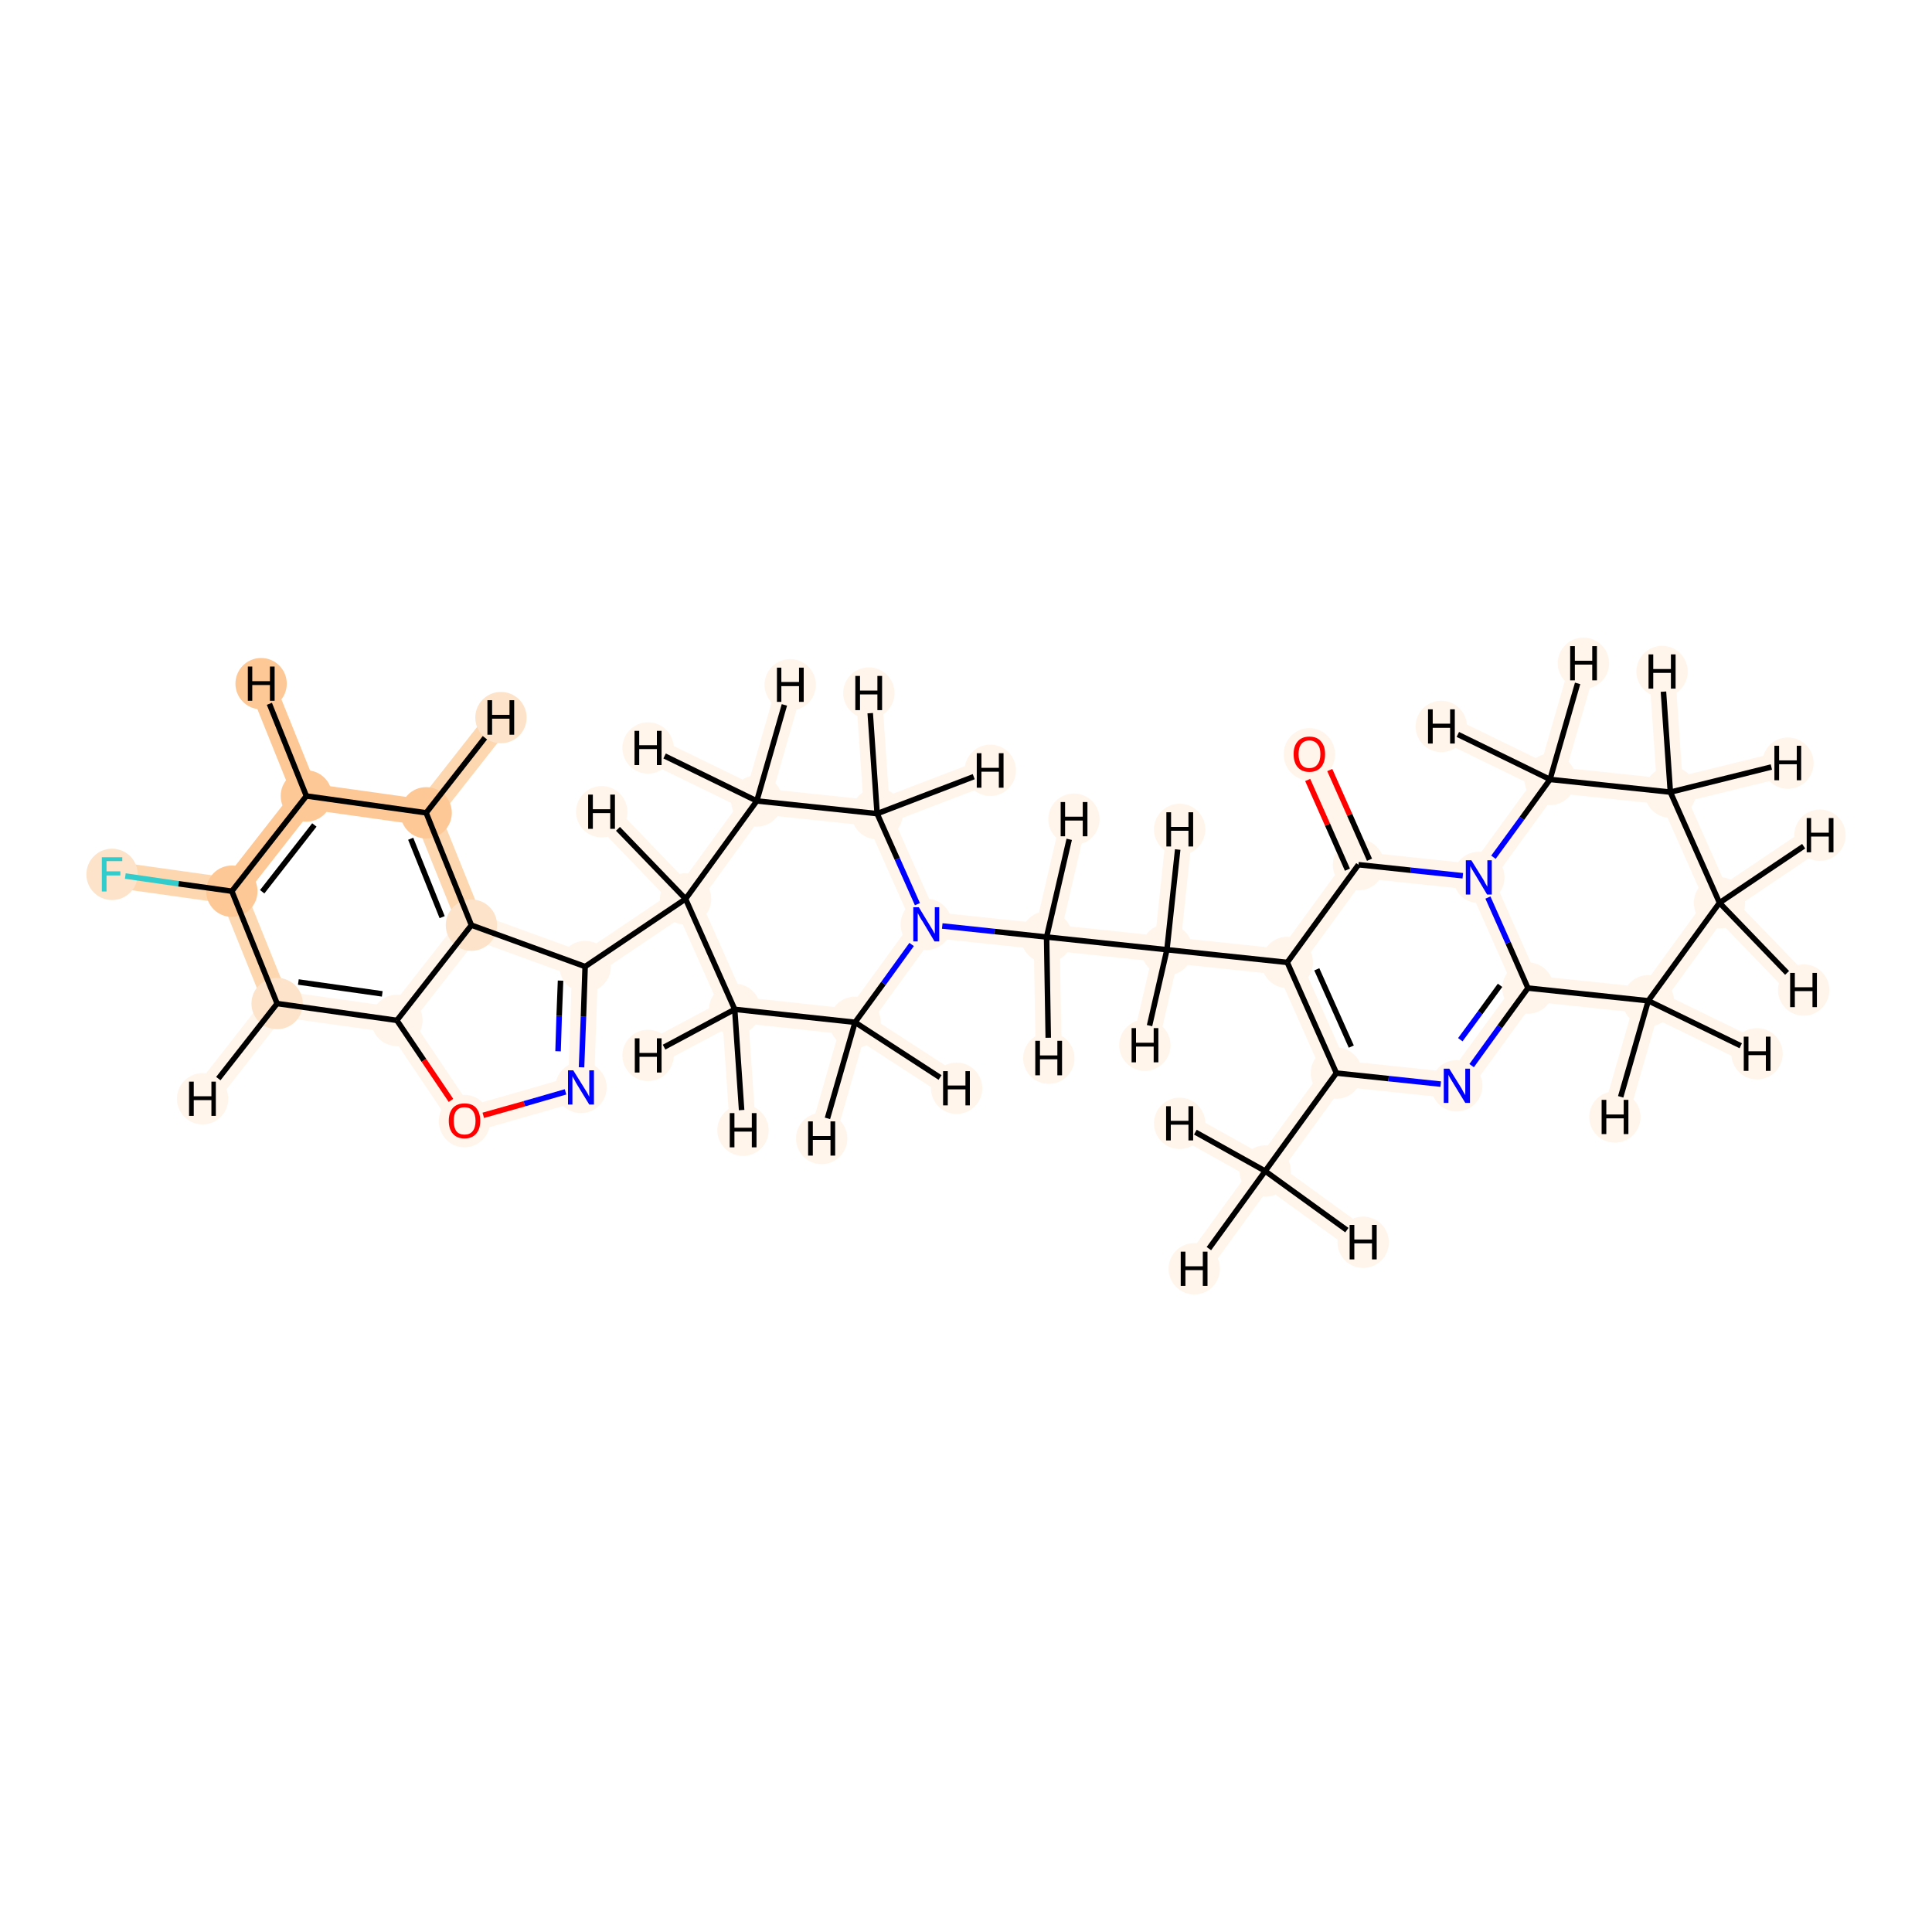 <?xml version='1.0' encoding='iso-8859-1'?>
<svg version='1.1' baseProfile='full'
              xmlns='http://www.w3.org/2000/svg'
                      xmlns:rdkit='http://www.rdkit.org/xml'
                      xmlns:xlink='http://www.w3.org/1999/xlink'
                  xml:space='preserve'
width='700px' height='700px' viewBox='0 0 700 700'>
<!-- END OF HEADER -->
<rect style='opacity:1.0;fill:#FFFFFF;stroke:none' width='700.0' height='700.0' x='0.0' y='0.0'> </rect>
<path d='M 40.6,316.8 L 84.0,322.9' style='fill:none;fill-rule:evenodd;stroke:#FDD7B0;stroke-width:9.4px;stroke-linecap:butt;stroke-linejoin:miter;stroke-opacity:1' />
<path d='M 84.0,322.9 L 111.0,288.4' style='fill:none;fill-rule:evenodd;stroke:#FDC895;stroke-width:9.4px;stroke-linecap:butt;stroke-linejoin:miter;stroke-opacity:1' />
<path d='M 84.0,322.9 L 100.4,363.6' style='fill:none;fill-rule:evenodd;stroke:#FDD7B0;stroke-width:9.4px;stroke-linecap:butt;stroke-linejoin:miter;stroke-opacity:1' />
<path d='M 111.0,288.4 L 154.4,294.5' style='fill:none;fill-rule:evenodd;stroke:#FDC895;stroke-width:9.4px;stroke-linecap:butt;stroke-linejoin:miter;stroke-opacity:1' />
<path d='M 111.0,288.4 L 94.6,247.7' style='fill:none;fill-rule:evenodd;stroke:#FDC895;stroke-width:9.4px;stroke-linecap:butt;stroke-linejoin:miter;stroke-opacity:1' />
<path d='M 154.4,294.5 L 170.8,335.2' style='fill:none;fill-rule:evenodd;stroke:#FDD7B0;stroke-width:9.4px;stroke-linecap:butt;stroke-linejoin:miter;stroke-opacity:1' />
<path d='M 154.4,294.5 L 181.5,260.0' style='fill:none;fill-rule:evenodd;stroke:#FDD7B0;stroke-width:9.4px;stroke-linecap:butt;stroke-linejoin:miter;stroke-opacity:1' />
<path d='M 170.8,335.2 L 143.8,369.7' style='fill:none;fill-rule:evenodd;stroke:#FFF5EB;stroke-width:9.4px;stroke-linecap:butt;stroke-linejoin:miter;stroke-opacity:1' />
<path d='M 170.8,335.2 L 212.0,350.2' style='fill:none;fill-rule:evenodd;stroke:#FFF5EB;stroke-width:9.4px;stroke-linecap:butt;stroke-linejoin:miter;stroke-opacity:1' />
<path d='M 143.8,369.7 L 100.4,363.6' style='fill:none;fill-rule:evenodd;stroke:#FFF5EB;stroke-width:9.4px;stroke-linecap:butt;stroke-linejoin:miter;stroke-opacity:1' />
<path d='M 143.8,369.7 L 168.3,406.1' style='fill:none;fill-rule:evenodd;stroke:#FFF5EB;stroke-width:9.4px;stroke-linecap:butt;stroke-linejoin:miter;stroke-opacity:1' />
<path d='M 100.4,363.6 L 73.4,398.1' style='fill:none;fill-rule:evenodd;stroke:#FFF5EB;stroke-width:9.4px;stroke-linecap:butt;stroke-linejoin:miter;stroke-opacity:1' />
<path d='M 168.3,406.1 L 210.5,394.0' style='fill:none;fill-rule:evenodd;stroke:#FFF5EB;stroke-width:9.4px;stroke-linecap:butt;stroke-linejoin:miter;stroke-opacity:1' />
<path d='M 210.5,394.0 L 212.0,350.2' style='fill:none;fill-rule:evenodd;stroke:#FFF5EB;stroke-width:9.4px;stroke-linecap:butt;stroke-linejoin:miter;stroke-opacity:1' />
<path d='M 212.0,350.2 L 248.4,325.7' style='fill:none;fill-rule:evenodd;stroke:#FFF5EB;stroke-width:9.4px;stroke-linecap:butt;stroke-linejoin:miter;stroke-opacity:1' />
<path d='M 248.4,325.7 L 266.2,365.7' style='fill:none;fill-rule:evenodd;stroke:#FFF5EB;stroke-width:9.4px;stroke-linecap:butt;stroke-linejoin:miter;stroke-opacity:1' />
<path d='M 248.4,325.7 L 274.2,290.2' style='fill:none;fill-rule:evenodd;stroke:#FFF5EB;stroke-width:9.4px;stroke-linecap:butt;stroke-linejoin:miter;stroke-opacity:1' />
<path d='M 248.4,325.7 L 218.0,294.1' style='fill:none;fill-rule:evenodd;stroke:#FFF5EB;stroke-width:9.4px;stroke-linecap:butt;stroke-linejoin:miter;stroke-opacity:1' />
<path d='M 266.2,365.7 L 309.8,370.4' style='fill:none;fill-rule:evenodd;stroke:#FFF5EB;stroke-width:9.4px;stroke-linecap:butt;stroke-linejoin:miter;stroke-opacity:1' />
<path d='M 266.2,365.7 L 269.2,409.5' style='fill:none;fill-rule:evenodd;stroke:#FFF5EB;stroke-width:9.4px;stroke-linecap:butt;stroke-linejoin:miter;stroke-opacity:1' />
<path d='M 266.2,365.7 L 234.8,382.4' style='fill:none;fill-rule:evenodd;stroke:#FFF5EB;stroke-width:9.4px;stroke-linecap:butt;stroke-linejoin:miter;stroke-opacity:1' />
<path d='M 309.8,370.4 L 335.6,334.9' style='fill:none;fill-rule:evenodd;stroke:#FFF5EB;stroke-width:9.4px;stroke-linecap:butt;stroke-linejoin:miter;stroke-opacity:1' />
<path d='M 309.8,370.4 L 346.6,394.3' style='fill:none;fill-rule:evenodd;stroke:#FFF5EB;stroke-width:9.4px;stroke-linecap:butt;stroke-linejoin:miter;stroke-opacity:1' />
<path d='M 309.8,370.4 L 297.7,412.5' style='fill:none;fill-rule:evenodd;stroke:#FFF5EB;stroke-width:9.4px;stroke-linecap:butt;stroke-linejoin:miter;stroke-opacity:1' />
<path d='M 335.6,334.9 L 317.8,294.8' style='fill:none;fill-rule:evenodd;stroke:#FFF5EB;stroke-width:9.4px;stroke-linecap:butt;stroke-linejoin:miter;stroke-opacity:1' />
<path d='M 335.6,334.9 L 379.2,339.5' style='fill:none;fill-rule:evenodd;stroke:#FFF5EB;stroke-width:9.4px;stroke-linecap:butt;stroke-linejoin:miter;stroke-opacity:1' />
<path d='M 317.8,294.8 L 274.2,290.2' style='fill:none;fill-rule:evenodd;stroke:#FFF5EB;stroke-width:9.4px;stroke-linecap:butt;stroke-linejoin:miter;stroke-opacity:1' />
<path d='M 317.8,294.8 L 314.8,251.1' style='fill:none;fill-rule:evenodd;stroke:#FFF5EB;stroke-width:9.4px;stroke-linecap:butt;stroke-linejoin:miter;stroke-opacity:1' />
<path d='M 317.8,294.8 L 358.8,279.1' style='fill:none;fill-rule:evenodd;stroke:#FFF5EB;stroke-width:9.4px;stroke-linecap:butt;stroke-linejoin:miter;stroke-opacity:1' />
<path d='M 274.2,290.2 L 234.8,271.0' style='fill:none;fill-rule:evenodd;stroke:#FFF5EB;stroke-width:9.4px;stroke-linecap:butt;stroke-linejoin:miter;stroke-opacity:1' />
<path d='M 274.2,290.2 L 286.3,248.1' style='fill:none;fill-rule:evenodd;stroke:#FFF5EB;stroke-width:9.4px;stroke-linecap:butt;stroke-linejoin:miter;stroke-opacity:1' />
<path d='M 379.2,339.5 L 422.8,344.1' style='fill:none;fill-rule:evenodd;stroke:#FFF5EB;stroke-width:9.4px;stroke-linecap:butt;stroke-linejoin:miter;stroke-opacity:1' />
<path d='M 379.2,339.5 L 380.0,383.4' style='fill:none;fill-rule:evenodd;stroke:#FFF5EB;stroke-width:9.4px;stroke-linecap:butt;stroke-linejoin:miter;stroke-opacity:1' />
<path d='M 379.2,339.5 L 389.1,296.8' style='fill:none;fill-rule:evenodd;stroke:#FFF5EB;stroke-width:9.4px;stroke-linecap:butt;stroke-linejoin:miter;stroke-opacity:1' />
<path d='M 422.8,344.1 L 466.4,348.7' style='fill:none;fill-rule:evenodd;stroke:#FFF5EB;stroke-width:9.4px;stroke-linecap:butt;stroke-linejoin:miter;stroke-opacity:1' />
<path d='M 422.8,344.1 L 427.4,300.5' style='fill:none;fill-rule:evenodd;stroke:#FFF5EB;stroke-width:9.4px;stroke-linecap:butt;stroke-linejoin:miter;stroke-opacity:1' />
<path d='M 422.8,344.1 L 414.8,378.7' style='fill:none;fill-rule:evenodd;stroke:#FFF5EB;stroke-width:9.4px;stroke-linecap:butt;stroke-linejoin:miter;stroke-opacity:1' />
<path d='M 466.4,348.7 L 484.2,388.8' style='fill:none;fill-rule:evenodd;stroke:#FFF5EB;stroke-width:9.4px;stroke-linecap:butt;stroke-linejoin:miter;stroke-opacity:1' />
<path d='M 466.4,348.7 L 492.2,313.3' style='fill:none;fill-rule:evenodd;stroke:#FFF5EB;stroke-width:9.4px;stroke-linecap:butt;stroke-linejoin:miter;stroke-opacity:1' />
<path d='M 484.2,388.8 L 458.4,424.3' style='fill:none;fill-rule:evenodd;stroke:#FFF5EB;stroke-width:9.4px;stroke-linecap:butt;stroke-linejoin:miter;stroke-opacity:1' />
<path d='M 484.2,388.8 L 527.8,393.4' style='fill:none;fill-rule:evenodd;stroke:#FFF5EB;stroke-width:9.4px;stroke-linecap:butt;stroke-linejoin:miter;stroke-opacity:1' />
<path d='M 458.4,424.3 L 432.7,459.7' style='fill:none;fill-rule:evenodd;stroke:#FFF5EB;stroke-width:9.4px;stroke-linecap:butt;stroke-linejoin:miter;stroke-opacity:1' />
<path d='M 458.4,424.3 L 493.9,450.1' style='fill:none;fill-rule:evenodd;stroke:#FFF5EB;stroke-width:9.4px;stroke-linecap:butt;stroke-linejoin:miter;stroke-opacity:1' />
<path d='M 458.4,424.3 L 427.4,407.0' style='fill:none;fill-rule:evenodd;stroke:#FFF5EB;stroke-width:9.4px;stroke-linecap:butt;stroke-linejoin:miter;stroke-opacity:1' />
<path d='M 527.8,393.4 L 553.6,358.0' style='fill:none;fill-rule:evenodd;stroke:#FFF5EB;stroke-width:9.4px;stroke-linecap:butt;stroke-linejoin:miter;stroke-opacity:1' />
<path d='M 553.6,358.0 L 535.8,317.9' style='fill:none;fill-rule:evenodd;stroke:#FFF5EB;stroke-width:9.4px;stroke-linecap:butt;stroke-linejoin:miter;stroke-opacity:1' />
<path d='M 553.6,358.0 L 597.2,362.6' style='fill:none;fill-rule:evenodd;stroke:#FFF5EB;stroke-width:9.4px;stroke-linecap:butt;stroke-linejoin:miter;stroke-opacity:1' />
<path d='M 535.8,317.9 L 492.2,313.3' style='fill:none;fill-rule:evenodd;stroke:#FFF5EB;stroke-width:9.4px;stroke-linecap:butt;stroke-linejoin:miter;stroke-opacity:1' />
<path d='M 535.8,317.9 L 561.6,282.4' style='fill:none;fill-rule:evenodd;stroke:#FFF5EB;stroke-width:9.4px;stroke-linecap:butt;stroke-linejoin:miter;stroke-opacity:1' />
<path d='M 492.2,313.3 L 474.4,273.2' style='fill:none;fill-rule:evenodd;stroke:#FFF5EB;stroke-width:9.4px;stroke-linecap:butt;stroke-linejoin:miter;stroke-opacity:1' />
<path d='M 561.6,282.4 L 605.2,287.0' style='fill:none;fill-rule:evenodd;stroke:#FFF5EB;stroke-width:9.4px;stroke-linecap:butt;stroke-linejoin:miter;stroke-opacity:1' />
<path d='M 561.6,282.4 L 573.7,240.3' style='fill:none;fill-rule:evenodd;stroke:#FFF5EB;stroke-width:9.4px;stroke-linecap:butt;stroke-linejoin:miter;stroke-opacity:1' />
<path d='M 561.6,282.4 L 522.2,263.2' style='fill:none;fill-rule:evenodd;stroke:#FFF5EB;stroke-width:9.4px;stroke-linecap:butt;stroke-linejoin:miter;stroke-opacity:1' />
<path d='M 605.2,287.0 L 623.0,327.1' style='fill:none;fill-rule:evenodd;stroke:#FFF5EB;stroke-width:9.4px;stroke-linecap:butt;stroke-linejoin:miter;stroke-opacity:1' />
<path d='M 605.2,287.0 L 647.8,276.5' style='fill:none;fill-rule:evenodd;stroke:#FFF5EB;stroke-width:9.4px;stroke-linecap:butt;stroke-linejoin:miter;stroke-opacity:1' />
<path d='M 605.2,287.0 L 602.2,243.3' style='fill:none;fill-rule:evenodd;stroke:#FFF5EB;stroke-width:9.4px;stroke-linecap:butt;stroke-linejoin:miter;stroke-opacity:1' />
<path d='M 623.0,327.1 L 597.2,362.6' style='fill:none;fill-rule:evenodd;stroke:#FFF5EB;stroke-width:9.4px;stroke-linecap:butt;stroke-linejoin:miter;stroke-opacity:1' />
<path d='M 623.0,327.1 L 653.5,358.7' style='fill:none;fill-rule:evenodd;stroke:#FFF5EB;stroke-width:9.4px;stroke-linecap:butt;stroke-linejoin:miter;stroke-opacity:1' />
<path d='M 623.0,327.1 L 659.4,302.6' style='fill:none;fill-rule:evenodd;stroke:#FFF5EB;stroke-width:9.4px;stroke-linecap:butt;stroke-linejoin:miter;stroke-opacity:1' />
<path d='M 597.2,362.6 L 585.1,404.7' style='fill:none;fill-rule:evenodd;stroke:#FFF5EB;stroke-width:9.4px;stroke-linecap:butt;stroke-linejoin:miter;stroke-opacity:1' />
<path d='M 597.2,362.6 L 636.6,381.8' style='fill:none;fill-rule:evenodd;stroke:#FFF5EB;stroke-width:9.4px;stroke-linecap:butt;stroke-linejoin:miter;stroke-opacity:1' />
<ellipse cx='40.6' cy='316.8' rx='8.8' ry='8.8'  style='fill:#FDE3C9;fill-rule:evenodd;stroke:#FDE3C9;stroke-width:1.0px;stroke-linecap:butt;stroke-linejoin:miter;stroke-opacity:1' />
<ellipse cx='84.0' cy='322.9' rx='8.8' ry='8.8'  style='fill:#FDC895;fill-rule:evenodd;stroke:#FDC895;stroke-width:1.0px;stroke-linecap:butt;stroke-linejoin:miter;stroke-opacity:1' />
<ellipse cx='111.0' cy='288.4' rx='8.8' ry='8.8'  style='fill:#FDC895;fill-rule:evenodd;stroke:#FDC895;stroke-width:1.0px;stroke-linecap:butt;stroke-linejoin:miter;stroke-opacity:1' />
<ellipse cx='154.4' cy='294.5' rx='8.8' ry='8.8'  style='fill:#FDC895;fill-rule:evenodd;stroke:#FDC895;stroke-width:1.0px;stroke-linecap:butt;stroke-linejoin:miter;stroke-opacity:1' />
<ellipse cx='170.8' cy='335.2' rx='8.8' ry='8.8'  style='fill:#FDE3C9;fill-rule:evenodd;stroke:#FDE3C9;stroke-width:1.0px;stroke-linecap:butt;stroke-linejoin:miter;stroke-opacity:1' />
<ellipse cx='143.8' cy='369.7' rx='8.8' ry='8.8'  style='fill:#FFF5EB;fill-rule:evenodd;stroke:#FFF5EB;stroke-width:1.0px;stroke-linecap:butt;stroke-linejoin:miter;stroke-opacity:1' />
<ellipse cx='100.4' cy='363.6' rx='8.8' ry='8.8'  style='fill:#FDE3C9;fill-rule:evenodd;stroke:#FDE3C9;stroke-width:1.0px;stroke-linecap:butt;stroke-linejoin:miter;stroke-opacity:1' />
<ellipse cx='168.3' cy='406.2' rx='8.8' ry='9.0'  style='fill:#FFF5EB;fill-rule:evenodd;stroke:#FFF5EB;stroke-width:1.0px;stroke-linecap:butt;stroke-linejoin:miter;stroke-opacity:1' />
<ellipse cx='210.5' cy='394.0' rx='8.8' ry='8.8'  style='fill:#FFF5EB;fill-rule:evenodd;stroke:#FFF5EB;stroke-width:1.0px;stroke-linecap:butt;stroke-linejoin:miter;stroke-opacity:1' />
<ellipse cx='212.0' cy='350.2' rx='8.8' ry='8.8'  style='fill:#FFF5EB;fill-rule:evenodd;stroke:#FFF5EB;stroke-width:1.0px;stroke-linecap:butt;stroke-linejoin:miter;stroke-opacity:1' />
<ellipse cx='248.4' cy='325.7' rx='8.8' ry='8.8'  style='fill:#FFF5EB;fill-rule:evenodd;stroke:#FFF5EB;stroke-width:1.0px;stroke-linecap:butt;stroke-linejoin:miter;stroke-opacity:1' />
<ellipse cx='266.2' cy='365.7' rx='8.8' ry='8.8'  style='fill:#FFF5EB;fill-rule:evenodd;stroke:#FFF5EB;stroke-width:1.0px;stroke-linecap:butt;stroke-linejoin:miter;stroke-opacity:1' />
<ellipse cx='309.8' cy='370.4' rx='8.8' ry='8.8'  style='fill:#FFF5EB;fill-rule:evenodd;stroke:#FFF5EB;stroke-width:1.0px;stroke-linecap:butt;stroke-linejoin:miter;stroke-opacity:1' />
<ellipse cx='335.6' cy='334.9' rx='8.8' ry='8.8'  style='fill:#FFF5EB;fill-rule:evenodd;stroke:#FFF5EB;stroke-width:1.0px;stroke-linecap:butt;stroke-linejoin:miter;stroke-opacity:1' />
<ellipse cx='317.8' cy='294.8' rx='8.8' ry='8.8'  style='fill:#FFF5EB;fill-rule:evenodd;stroke:#FFF5EB;stroke-width:1.0px;stroke-linecap:butt;stroke-linejoin:miter;stroke-opacity:1' />
<ellipse cx='274.2' cy='290.2' rx='8.8' ry='8.8'  style='fill:#FFF5EB;fill-rule:evenodd;stroke:#FFF5EB;stroke-width:1.0px;stroke-linecap:butt;stroke-linejoin:miter;stroke-opacity:1' />
<ellipse cx='379.2' cy='339.5' rx='8.8' ry='8.8'  style='fill:#FFF5EB;fill-rule:evenodd;stroke:#FFF5EB;stroke-width:1.0px;stroke-linecap:butt;stroke-linejoin:miter;stroke-opacity:1' />
<ellipse cx='422.8' cy='344.1' rx='8.8' ry='8.8'  style='fill:#FFF5EB;fill-rule:evenodd;stroke:#FFF5EB;stroke-width:1.0px;stroke-linecap:butt;stroke-linejoin:miter;stroke-opacity:1' />
<ellipse cx='466.4' cy='348.7' rx='8.8' ry='8.8'  style='fill:#FFF5EB;fill-rule:evenodd;stroke:#FFF5EB;stroke-width:1.0px;stroke-linecap:butt;stroke-linejoin:miter;stroke-opacity:1' />
<ellipse cx='484.2' cy='388.8' rx='8.8' ry='8.8'  style='fill:#FFF5EB;fill-rule:evenodd;stroke:#FFF5EB;stroke-width:1.0px;stroke-linecap:butt;stroke-linejoin:miter;stroke-opacity:1' />
<ellipse cx='458.4' cy='424.3' rx='8.8' ry='8.8'  style='fill:#FFF5EB;fill-rule:evenodd;stroke:#FFF5EB;stroke-width:1.0px;stroke-linecap:butt;stroke-linejoin:miter;stroke-opacity:1' />
<ellipse cx='527.8' cy='393.4' rx='8.8' ry='8.8'  style='fill:#FFF5EB;fill-rule:evenodd;stroke:#FFF5EB;stroke-width:1.0px;stroke-linecap:butt;stroke-linejoin:miter;stroke-opacity:1' />
<ellipse cx='553.6' cy='358.0' rx='8.8' ry='8.8'  style='fill:#FFF5EB;fill-rule:evenodd;stroke:#FFF5EB;stroke-width:1.0px;stroke-linecap:butt;stroke-linejoin:miter;stroke-opacity:1' />
<ellipse cx='535.8' cy='317.9' rx='8.8' ry='8.8'  style='fill:#FFF5EB;fill-rule:evenodd;stroke:#FFF5EB;stroke-width:1.0px;stroke-linecap:butt;stroke-linejoin:miter;stroke-opacity:1' />
<ellipse cx='492.2' cy='313.3' rx='8.8' ry='8.8'  style='fill:#FFF5EB;fill-rule:evenodd;stroke:#FFF5EB;stroke-width:1.0px;stroke-linecap:butt;stroke-linejoin:miter;stroke-opacity:1' />
<ellipse cx='474.4' cy='273.3' rx='8.8' ry='9.0'  style='fill:#FFF5EB;fill-rule:evenodd;stroke:#FFF5EB;stroke-width:1.0px;stroke-linecap:butt;stroke-linejoin:miter;stroke-opacity:1' />
<ellipse cx='561.6' cy='282.4' rx='8.8' ry='8.8'  style='fill:#FFF5EB;fill-rule:evenodd;stroke:#FFF5EB;stroke-width:1.0px;stroke-linecap:butt;stroke-linejoin:miter;stroke-opacity:1' />
<ellipse cx='605.2' cy='287.0' rx='8.8' ry='8.8'  style='fill:#FFF5EB;fill-rule:evenodd;stroke:#FFF5EB;stroke-width:1.0px;stroke-linecap:butt;stroke-linejoin:miter;stroke-opacity:1' />
<ellipse cx='623.0' cy='327.1' rx='8.8' ry='8.8'  style='fill:#FFF5EB;fill-rule:evenodd;stroke:#FFF5EB;stroke-width:1.0px;stroke-linecap:butt;stroke-linejoin:miter;stroke-opacity:1' />
<ellipse cx='597.2' cy='362.6' rx='8.8' ry='8.8'  style='fill:#FFF5EB;fill-rule:evenodd;stroke:#FFF5EB;stroke-width:1.0px;stroke-linecap:butt;stroke-linejoin:miter;stroke-opacity:1' />
<ellipse cx='94.6' cy='247.7' rx='8.8' ry='8.8'  style='fill:#FDC895;fill-rule:evenodd;stroke:#FDC895;stroke-width:1.0px;stroke-linecap:butt;stroke-linejoin:miter;stroke-opacity:1' />
<ellipse cx='181.5' cy='260.0' rx='8.8' ry='8.8'  style='fill:#FDE3C9;fill-rule:evenodd;stroke:#FDE3C9;stroke-width:1.0px;stroke-linecap:butt;stroke-linejoin:miter;stroke-opacity:1' />
<ellipse cx='73.4' cy='398.1' rx='8.8' ry='8.8'  style='fill:#FFF5EB;fill-rule:evenodd;stroke:#FFF5EB;stroke-width:1.0px;stroke-linecap:butt;stroke-linejoin:miter;stroke-opacity:1' />
<ellipse cx='218.0' cy='294.1' rx='8.8' ry='8.8'  style='fill:#FFF5EB;fill-rule:evenodd;stroke:#FFF5EB;stroke-width:1.0px;stroke-linecap:butt;stroke-linejoin:miter;stroke-opacity:1' />
<ellipse cx='269.2' cy='409.5' rx='8.8' ry='8.8'  style='fill:#FFF5EB;fill-rule:evenodd;stroke:#FFF5EB;stroke-width:1.0px;stroke-linecap:butt;stroke-linejoin:miter;stroke-opacity:1' />
<ellipse cx='234.8' cy='382.4' rx='8.8' ry='8.8'  style='fill:#FFF5EB;fill-rule:evenodd;stroke:#FFF5EB;stroke-width:1.0px;stroke-linecap:butt;stroke-linejoin:miter;stroke-opacity:1' />
<ellipse cx='346.6' cy='394.3' rx='8.8' ry='8.8'  style='fill:#FFF5EB;fill-rule:evenodd;stroke:#FFF5EB;stroke-width:1.0px;stroke-linecap:butt;stroke-linejoin:miter;stroke-opacity:1' />
<ellipse cx='297.7' cy='412.5' rx='8.8' ry='8.8'  style='fill:#FFF5EB;fill-rule:evenodd;stroke:#FFF5EB;stroke-width:1.0px;stroke-linecap:butt;stroke-linejoin:miter;stroke-opacity:1' />
<ellipse cx='314.8' cy='251.1' rx='8.8' ry='8.8'  style='fill:#FFF5EB;fill-rule:evenodd;stroke:#FFF5EB;stroke-width:1.0px;stroke-linecap:butt;stroke-linejoin:miter;stroke-opacity:1' />
<ellipse cx='358.8' cy='279.1' rx='8.8' ry='8.8'  style='fill:#FFF5EB;fill-rule:evenodd;stroke:#FFF5EB;stroke-width:1.0px;stroke-linecap:butt;stroke-linejoin:miter;stroke-opacity:1' />
<ellipse cx='234.8' cy='271.0' rx='8.8' ry='8.8'  style='fill:#FFF5EB;fill-rule:evenodd;stroke:#FFF5EB;stroke-width:1.0px;stroke-linecap:butt;stroke-linejoin:miter;stroke-opacity:1' />
<ellipse cx='286.3' cy='248.1' rx='8.8' ry='8.8'  style='fill:#FFF5EB;fill-rule:evenodd;stroke:#FFF5EB;stroke-width:1.0px;stroke-linecap:butt;stroke-linejoin:miter;stroke-opacity:1' />
<ellipse cx='380.0' cy='383.4' rx='8.8' ry='8.8'  style='fill:#FFF5EB;fill-rule:evenodd;stroke:#FFF5EB;stroke-width:1.0px;stroke-linecap:butt;stroke-linejoin:miter;stroke-opacity:1' />
<ellipse cx='389.1' cy='296.8' rx='8.8' ry='8.8'  style='fill:#FFF5EB;fill-rule:evenodd;stroke:#FFF5EB;stroke-width:1.0px;stroke-linecap:butt;stroke-linejoin:miter;stroke-opacity:1' />
<ellipse cx='427.4' cy='300.5' rx='8.8' ry='8.8'  style='fill:#FFF5EB;fill-rule:evenodd;stroke:#FFF5EB;stroke-width:1.0px;stroke-linecap:butt;stroke-linejoin:miter;stroke-opacity:1' />
<ellipse cx='414.8' cy='378.7' rx='8.8' ry='8.8'  style='fill:#FFF5EB;fill-rule:evenodd;stroke:#FFF5EB;stroke-width:1.0px;stroke-linecap:butt;stroke-linejoin:miter;stroke-opacity:1' />
<ellipse cx='432.7' cy='459.7' rx='8.8' ry='8.8'  style='fill:#FFF5EB;fill-rule:evenodd;stroke:#FFF5EB;stroke-width:1.0px;stroke-linecap:butt;stroke-linejoin:miter;stroke-opacity:1' />
<ellipse cx='493.9' cy='450.1' rx='8.8' ry='8.8'  style='fill:#FFF5EB;fill-rule:evenodd;stroke:#FFF5EB;stroke-width:1.0px;stroke-linecap:butt;stroke-linejoin:miter;stroke-opacity:1' />
<ellipse cx='427.4' cy='407.0' rx='8.8' ry='8.8'  style='fill:#FFF5EB;fill-rule:evenodd;stroke:#FFF5EB;stroke-width:1.0px;stroke-linecap:butt;stroke-linejoin:miter;stroke-opacity:1' />
<ellipse cx='573.7' cy='240.3' rx='8.8' ry='8.8'  style='fill:#FFF5EB;fill-rule:evenodd;stroke:#FFF5EB;stroke-width:1.0px;stroke-linecap:butt;stroke-linejoin:miter;stroke-opacity:1' />
<ellipse cx='522.2' cy='263.2' rx='8.8' ry='8.8'  style='fill:#FFF5EB;fill-rule:evenodd;stroke:#FFF5EB;stroke-width:1.0px;stroke-linecap:butt;stroke-linejoin:miter;stroke-opacity:1' />
<ellipse cx='647.8' cy='276.5' rx='8.8' ry='8.8'  style='fill:#FFF5EB;fill-rule:evenodd;stroke:#FFF5EB;stroke-width:1.0px;stroke-linecap:butt;stroke-linejoin:miter;stroke-opacity:1' />
<ellipse cx='602.2' cy='243.3' rx='8.8' ry='8.8'  style='fill:#FFF5EB;fill-rule:evenodd;stroke:#FFF5EB;stroke-width:1.0px;stroke-linecap:butt;stroke-linejoin:miter;stroke-opacity:1' />
<ellipse cx='653.5' cy='358.7' rx='8.8' ry='8.8'  style='fill:#FFF5EB;fill-rule:evenodd;stroke:#FFF5EB;stroke-width:1.0px;stroke-linecap:butt;stroke-linejoin:miter;stroke-opacity:1' />
<ellipse cx='659.4' cy='302.6' rx='8.8' ry='8.8'  style='fill:#FFF5EB;fill-rule:evenodd;stroke:#FFF5EB;stroke-width:1.0px;stroke-linecap:butt;stroke-linejoin:miter;stroke-opacity:1' />
<ellipse cx='585.1' cy='404.7' rx='8.8' ry='8.8'  style='fill:#FFF5EB;fill-rule:evenodd;stroke:#FFF5EB;stroke-width:1.0px;stroke-linecap:butt;stroke-linejoin:miter;stroke-opacity:1' />
<ellipse cx='636.6' cy='381.8' rx='8.8' ry='8.8'  style='fill:#FFF5EB;fill-rule:evenodd;stroke:#FFF5EB;stroke-width:1.0px;stroke-linecap:butt;stroke-linejoin:miter;stroke-opacity:1' />
<path class='bond-0 atom-0 atom-1' d='M 45.4,317.4 L 64.7,320.2' style='fill:none;fill-rule:evenodd;stroke:#33CCCC;stroke-width:2.0px;stroke-linecap:butt;stroke-linejoin:miter;stroke-opacity:1' />
<path class='bond-0 atom-0 atom-1' d='M 64.7,320.2 L 84.0,322.9' style='fill:none;fill-rule:evenodd;stroke:#000000;stroke-width:2.0px;stroke-linecap:butt;stroke-linejoin:miter;stroke-opacity:1' />
<path class='bond-1 atom-1 atom-2' d='M 84.0,322.9 L 111.0,288.4' style='fill:none;fill-rule:evenodd;stroke:#000000;stroke-width:2.0px;stroke-linecap:butt;stroke-linejoin:miter;stroke-opacity:1' />
<path class='bond-1 atom-1 atom-2' d='M 95.0,323.1 L 113.9,298.9' style='fill:none;fill-rule:evenodd;stroke:#000000;stroke-width:2.0px;stroke-linecap:butt;stroke-linejoin:miter;stroke-opacity:1' />
<path class='bond-29 atom-6 atom-1' d='M 100.4,363.6 L 84.0,322.9' style='fill:none;fill-rule:evenodd;stroke:#000000;stroke-width:2.0px;stroke-linecap:butt;stroke-linejoin:miter;stroke-opacity:1' />
<path class='bond-2 atom-2 atom-3' d='M 111.0,288.4 L 154.4,294.5' style='fill:none;fill-rule:evenodd;stroke:#000000;stroke-width:2.0px;stroke-linecap:butt;stroke-linejoin:miter;stroke-opacity:1' />
<path class='bond-34 atom-2 atom-30' d='M 111.0,288.4 L 97.6,255.0' style='fill:none;fill-rule:evenodd;stroke:#000000;stroke-width:2.0px;stroke-linecap:butt;stroke-linejoin:miter;stroke-opacity:1' />
<path class='bond-3 atom-3 atom-4' d='M 154.4,294.5 L 170.8,335.2' style='fill:none;fill-rule:evenodd;stroke:#000000;stroke-width:2.0px;stroke-linecap:butt;stroke-linejoin:miter;stroke-opacity:1' />
<path class='bond-3 atom-3 atom-4' d='M 148.8,303.9 L 160.2,332.3' style='fill:none;fill-rule:evenodd;stroke:#000000;stroke-width:2.0px;stroke-linecap:butt;stroke-linejoin:miter;stroke-opacity:1' />
<path class='bond-35 atom-3 atom-31' d='M 154.4,294.5 L 175.7,267.3' style='fill:none;fill-rule:evenodd;stroke:#000000;stroke-width:2.0px;stroke-linecap:butt;stroke-linejoin:miter;stroke-opacity:1' />
<path class='bond-4 atom-4 atom-5' d='M 170.8,335.2 L 143.8,369.7' style='fill:none;fill-rule:evenodd;stroke:#000000;stroke-width:2.0px;stroke-linecap:butt;stroke-linejoin:miter;stroke-opacity:1' />
<path class='bond-32 atom-9 atom-4' d='M 212.0,350.2 L 170.8,335.2' style='fill:none;fill-rule:evenodd;stroke:#000000;stroke-width:2.0px;stroke-linecap:butt;stroke-linejoin:miter;stroke-opacity:1' />
<path class='bond-5 atom-5 atom-6' d='M 143.8,369.7 L 100.4,363.6' style='fill:none;fill-rule:evenodd;stroke:#000000;stroke-width:2.0px;stroke-linecap:butt;stroke-linejoin:miter;stroke-opacity:1' />
<path class='bond-5 atom-5 atom-6' d='M 138.5,360.1 L 108.1,355.8' style='fill:none;fill-rule:evenodd;stroke:#000000;stroke-width:2.0px;stroke-linecap:butt;stroke-linejoin:miter;stroke-opacity:1' />
<path class='bond-6 atom-5 atom-7' d='M 143.8,369.7 L 153.6,384.2' style='fill:none;fill-rule:evenodd;stroke:#000000;stroke-width:2.0px;stroke-linecap:butt;stroke-linejoin:miter;stroke-opacity:1' />
<path class='bond-6 atom-5 atom-7' d='M 153.6,384.2 L 163.4,398.7' style='fill:none;fill-rule:evenodd;stroke:#FF0000;stroke-width:2.0px;stroke-linecap:butt;stroke-linejoin:miter;stroke-opacity:1' />
<path class='bond-36 atom-6 atom-32' d='M 100.4,363.6 L 79.1,390.8' style='fill:none;fill-rule:evenodd;stroke:#000000;stroke-width:2.0px;stroke-linecap:butt;stroke-linejoin:miter;stroke-opacity:1' />
<path class='bond-7 atom-7 atom-8' d='M 175.1,404.1 L 190.0,399.9' style='fill:none;fill-rule:evenodd;stroke:#FF0000;stroke-width:2.0px;stroke-linecap:butt;stroke-linejoin:miter;stroke-opacity:1' />
<path class='bond-7 atom-7 atom-8' d='M 190.0,399.9 L 204.9,395.6' style='fill:none;fill-rule:evenodd;stroke:#0000FF;stroke-width:2.0px;stroke-linecap:butt;stroke-linejoin:miter;stroke-opacity:1' />
<path class='bond-8 atom-8 atom-9' d='M 210.7,386.7 L 211.4,368.4' style='fill:none;fill-rule:evenodd;stroke:#0000FF;stroke-width:2.0px;stroke-linecap:butt;stroke-linejoin:miter;stroke-opacity:1' />
<path class='bond-8 atom-8 atom-9' d='M 211.4,368.4 L 212.0,350.2' style='fill:none;fill-rule:evenodd;stroke:#000000;stroke-width:2.0px;stroke-linecap:butt;stroke-linejoin:miter;stroke-opacity:1' />
<path class='bond-8 atom-8 atom-9' d='M 202.2,380.9 L 202.6,368.1' style='fill:none;fill-rule:evenodd;stroke:#0000FF;stroke-width:2.0px;stroke-linecap:butt;stroke-linejoin:miter;stroke-opacity:1' />
<path class='bond-8 atom-8 atom-9' d='M 202.6,368.1 L 203.1,355.3' style='fill:none;fill-rule:evenodd;stroke:#000000;stroke-width:2.0px;stroke-linecap:butt;stroke-linejoin:miter;stroke-opacity:1' />
<path class='bond-9 atom-9 atom-10' d='M 212.0,350.2 L 248.4,325.7' style='fill:none;fill-rule:evenodd;stroke:#000000;stroke-width:2.0px;stroke-linecap:butt;stroke-linejoin:miter;stroke-opacity:1' />
<path class='bond-10 atom-10 atom-11' d='M 248.4,325.7 L 266.2,365.7' style='fill:none;fill-rule:evenodd;stroke:#000000;stroke-width:2.0px;stroke-linecap:butt;stroke-linejoin:miter;stroke-opacity:1' />
<path class='bond-30 atom-15 atom-10' d='M 274.2,290.2 L 248.4,325.7' style='fill:none;fill-rule:evenodd;stroke:#000000;stroke-width:2.0px;stroke-linecap:butt;stroke-linejoin:miter;stroke-opacity:1' />
<path class='bond-37 atom-10 atom-33' d='M 248.4,325.7 L 223.9,300.3' style='fill:none;fill-rule:evenodd;stroke:#000000;stroke-width:2.0px;stroke-linecap:butt;stroke-linejoin:miter;stroke-opacity:1' />
<path class='bond-11 atom-11 atom-12' d='M 266.2,365.7 L 309.8,370.4' style='fill:none;fill-rule:evenodd;stroke:#000000;stroke-width:2.0px;stroke-linecap:butt;stroke-linejoin:miter;stroke-opacity:1' />
<path class='bond-38 atom-11 atom-34' d='M 266.2,365.7 L 268.7,402.2' style='fill:none;fill-rule:evenodd;stroke:#000000;stroke-width:2.0px;stroke-linecap:butt;stroke-linejoin:miter;stroke-opacity:1' />
<path class='bond-39 atom-11 atom-35' d='M 266.2,365.7 L 240.6,379.4' style='fill:none;fill-rule:evenodd;stroke:#000000;stroke-width:2.0px;stroke-linecap:butt;stroke-linejoin:miter;stroke-opacity:1' />
<path class='bond-12 atom-12 atom-13' d='M 309.8,370.4 L 320.1,356.3' style='fill:none;fill-rule:evenodd;stroke:#000000;stroke-width:2.0px;stroke-linecap:butt;stroke-linejoin:miter;stroke-opacity:1' />
<path class='bond-12 atom-12 atom-13' d='M 320.1,356.3 L 330.3,342.2' style='fill:none;fill-rule:evenodd;stroke:#0000FF;stroke-width:2.0px;stroke-linecap:butt;stroke-linejoin:miter;stroke-opacity:1' />
<path class='bond-40 atom-12 atom-36' d='M 309.8,370.4 L 340.6,390.4' style='fill:none;fill-rule:evenodd;stroke:#000000;stroke-width:2.0px;stroke-linecap:butt;stroke-linejoin:miter;stroke-opacity:1' />
<path class='bond-41 atom-12 atom-37' d='M 309.8,370.4 L 299.8,405.2' style='fill:none;fill-rule:evenodd;stroke:#000000;stroke-width:2.0px;stroke-linecap:butt;stroke-linejoin:miter;stroke-opacity:1' />
<path class='bond-13 atom-13 atom-14' d='M 332.4,327.6 L 325.1,311.2' style='fill:none;fill-rule:evenodd;stroke:#0000FF;stroke-width:2.0px;stroke-linecap:butt;stroke-linejoin:miter;stroke-opacity:1' />
<path class='bond-13 atom-13 atom-14' d='M 325.1,311.2 L 317.8,294.8' style='fill:none;fill-rule:evenodd;stroke:#000000;stroke-width:2.0px;stroke-linecap:butt;stroke-linejoin:miter;stroke-opacity:1' />
<path class='bond-15 atom-13 atom-16' d='M 341.4,335.5 L 360.3,337.5' style='fill:none;fill-rule:evenodd;stroke:#0000FF;stroke-width:2.0px;stroke-linecap:butt;stroke-linejoin:miter;stroke-opacity:1' />
<path class='bond-15 atom-13 atom-16' d='M 360.3,337.5 L 379.2,339.5' style='fill:none;fill-rule:evenodd;stroke:#000000;stroke-width:2.0px;stroke-linecap:butt;stroke-linejoin:miter;stroke-opacity:1' />
<path class='bond-14 atom-14 atom-15' d='M 317.8,294.8 L 274.2,290.2' style='fill:none;fill-rule:evenodd;stroke:#000000;stroke-width:2.0px;stroke-linecap:butt;stroke-linejoin:miter;stroke-opacity:1' />
<path class='bond-42 atom-14 atom-38' d='M 317.8,294.8 L 315.3,258.4' style='fill:none;fill-rule:evenodd;stroke:#000000;stroke-width:2.0px;stroke-linecap:butt;stroke-linejoin:miter;stroke-opacity:1' />
<path class='bond-43 atom-14 atom-39' d='M 317.8,294.8 L 352.8,281.4' style='fill:none;fill-rule:evenodd;stroke:#000000;stroke-width:2.0px;stroke-linecap:butt;stroke-linejoin:miter;stroke-opacity:1' />
<path class='bond-44 atom-15 atom-40' d='M 274.2,290.2 L 240.8,273.9' style='fill:none;fill-rule:evenodd;stroke:#000000;stroke-width:2.0px;stroke-linecap:butt;stroke-linejoin:miter;stroke-opacity:1' />
<path class='bond-45 atom-15 atom-41' d='M 274.2,290.2 L 284.2,255.4' style='fill:none;fill-rule:evenodd;stroke:#000000;stroke-width:2.0px;stroke-linecap:butt;stroke-linejoin:miter;stroke-opacity:1' />
<path class='bond-16 atom-16 atom-17' d='M 379.2,339.5 L 422.8,344.1' style='fill:none;fill-rule:evenodd;stroke:#000000;stroke-width:2.0px;stroke-linecap:butt;stroke-linejoin:miter;stroke-opacity:1' />
<path class='bond-46 atom-16 atom-42' d='M 379.2,339.5 L 379.8,376.0' style='fill:none;fill-rule:evenodd;stroke:#000000;stroke-width:2.0px;stroke-linecap:butt;stroke-linejoin:miter;stroke-opacity:1' />
<path class='bond-47 atom-16 atom-43' d='M 379.2,339.5 L 387.4,304.1' style='fill:none;fill-rule:evenodd;stroke:#000000;stroke-width:2.0px;stroke-linecap:butt;stroke-linejoin:miter;stroke-opacity:1' />
<path class='bond-17 atom-17 atom-18' d='M 422.8,344.1 L 466.4,348.7' style='fill:none;fill-rule:evenodd;stroke:#000000;stroke-width:2.0px;stroke-linecap:butt;stroke-linejoin:miter;stroke-opacity:1' />
<path class='bond-48 atom-17 atom-44' d='M 422.8,344.1 L 426.7,307.8' style='fill:none;fill-rule:evenodd;stroke:#000000;stroke-width:2.0px;stroke-linecap:butt;stroke-linejoin:miter;stroke-opacity:1' />
<path class='bond-49 atom-17 atom-45' d='M 422.8,344.1 L 416.5,371.6' style='fill:none;fill-rule:evenodd;stroke:#000000;stroke-width:2.0px;stroke-linecap:butt;stroke-linejoin:miter;stroke-opacity:1' />
<path class='bond-18 atom-18 atom-19' d='M 466.4,348.7 L 484.2,388.8' style='fill:none;fill-rule:evenodd;stroke:#000000;stroke-width:2.0px;stroke-linecap:butt;stroke-linejoin:miter;stroke-opacity:1' />
<path class='bond-18 atom-18 atom-19' d='M 477.1,351.2 L 489.6,379.2' style='fill:none;fill-rule:evenodd;stroke:#000000;stroke-width:2.0px;stroke-linecap:butt;stroke-linejoin:miter;stroke-opacity:1' />
<path class='bond-31 atom-24 atom-18' d='M 492.2,313.3 L 466.4,348.7' style='fill:none;fill-rule:evenodd;stroke:#000000;stroke-width:2.0px;stroke-linecap:butt;stroke-linejoin:miter;stroke-opacity:1' />
<path class='bond-19 atom-19 atom-20' d='M 484.2,388.8 L 458.4,424.3' style='fill:none;fill-rule:evenodd;stroke:#000000;stroke-width:2.0px;stroke-linecap:butt;stroke-linejoin:miter;stroke-opacity:1' />
<path class='bond-20 atom-19 atom-21' d='M 484.2,388.8 L 503.1,390.8' style='fill:none;fill-rule:evenodd;stroke:#000000;stroke-width:2.0px;stroke-linecap:butt;stroke-linejoin:miter;stroke-opacity:1' />
<path class='bond-20 atom-19 atom-21' d='M 503.1,390.8 L 522.0,392.8' style='fill:none;fill-rule:evenodd;stroke:#0000FF;stroke-width:2.0px;stroke-linecap:butt;stroke-linejoin:miter;stroke-opacity:1' />
<path class='bond-50 atom-20 atom-46' d='M 458.4,424.3 L 438.0,452.4' style='fill:none;fill-rule:evenodd;stroke:#000000;stroke-width:2.0px;stroke-linecap:butt;stroke-linejoin:miter;stroke-opacity:1' />
<path class='bond-51 atom-20 atom-47' d='M 458.4,424.3 L 488.0,445.7' style='fill:none;fill-rule:evenodd;stroke:#000000;stroke-width:2.0px;stroke-linecap:butt;stroke-linejoin:miter;stroke-opacity:1' />
<path class='bond-52 atom-20 atom-48' d='M 458.4,424.3 L 433.1,410.2' style='fill:none;fill-rule:evenodd;stroke:#000000;stroke-width:2.0px;stroke-linecap:butt;stroke-linejoin:miter;stroke-opacity:1' />
<path class='bond-21 atom-21 atom-22' d='M 533.2,386.1 L 543.4,372.0' style='fill:none;fill-rule:evenodd;stroke:#0000FF;stroke-width:2.0px;stroke-linecap:butt;stroke-linejoin:miter;stroke-opacity:1' />
<path class='bond-21 atom-21 atom-22' d='M 543.4,372.0 L 553.6,358.0' style='fill:none;fill-rule:evenodd;stroke:#000000;stroke-width:2.0px;stroke-linecap:butt;stroke-linejoin:miter;stroke-opacity:1' />
<path class='bond-21 atom-21 atom-22' d='M 529.1,376.7 L 536.3,366.9' style='fill:none;fill-rule:evenodd;stroke:#0000FF;stroke-width:2.0px;stroke-linecap:butt;stroke-linejoin:miter;stroke-opacity:1' />
<path class='bond-21 atom-21 atom-22' d='M 536.3,366.9 L 543.5,357.0' style='fill:none;fill-rule:evenodd;stroke:#000000;stroke-width:2.0px;stroke-linecap:butt;stroke-linejoin:miter;stroke-opacity:1' />
<path class='bond-22 atom-22 atom-23' d='M 553.6,358.0 L 546.4,341.6' style='fill:none;fill-rule:evenodd;stroke:#000000;stroke-width:2.0px;stroke-linecap:butt;stroke-linejoin:miter;stroke-opacity:1' />
<path class='bond-22 atom-22 atom-23' d='M 546.4,341.6 L 539.1,325.2' style='fill:none;fill-rule:evenodd;stroke:#0000FF;stroke-width:2.0px;stroke-linecap:butt;stroke-linejoin:miter;stroke-opacity:1' />
<path class='bond-33 atom-29 atom-22' d='M 597.2,362.6 L 553.6,358.0' style='fill:none;fill-rule:evenodd;stroke:#000000;stroke-width:2.0px;stroke-linecap:butt;stroke-linejoin:miter;stroke-opacity:1' />
<path class='bond-23 atom-23 atom-24' d='M 530.0,317.3 L 511.1,315.3' style='fill:none;fill-rule:evenodd;stroke:#0000FF;stroke-width:2.0px;stroke-linecap:butt;stroke-linejoin:miter;stroke-opacity:1' />
<path class='bond-23 atom-23 atom-24' d='M 511.1,315.3 L 492.2,313.3' style='fill:none;fill-rule:evenodd;stroke:#000000;stroke-width:2.0px;stroke-linecap:butt;stroke-linejoin:miter;stroke-opacity:1' />
<path class='bond-25 atom-23 atom-26' d='M 541.1,310.6 L 551.4,296.5' style='fill:none;fill-rule:evenodd;stroke:#0000FF;stroke-width:2.0px;stroke-linecap:butt;stroke-linejoin:miter;stroke-opacity:1' />
<path class='bond-25 atom-23 atom-26' d='M 551.4,296.5 L 561.6,282.4' style='fill:none;fill-rule:evenodd;stroke:#000000;stroke-width:2.0px;stroke-linecap:butt;stroke-linejoin:miter;stroke-opacity:1' />
<path class='bond-24 atom-24 atom-25' d='M 496.2,311.5 L 489.0,295.2' style='fill:none;fill-rule:evenodd;stroke:#000000;stroke-width:2.0px;stroke-linecap:butt;stroke-linejoin:miter;stroke-opacity:1' />
<path class='bond-24 atom-24 atom-25' d='M 489.0,295.2 L 481.8,279.0' style='fill:none;fill-rule:evenodd;stroke:#FF0000;stroke-width:2.0px;stroke-linecap:butt;stroke-linejoin:miter;stroke-opacity:1' />
<path class='bond-24 atom-24 atom-25' d='M 488.2,315.1 L 481.0,298.8' style='fill:none;fill-rule:evenodd;stroke:#000000;stroke-width:2.0px;stroke-linecap:butt;stroke-linejoin:miter;stroke-opacity:1' />
<path class='bond-24 atom-24 atom-25' d='M 481.0,298.8 L 473.8,282.6' style='fill:none;fill-rule:evenodd;stroke:#FF0000;stroke-width:2.0px;stroke-linecap:butt;stroke-linejoin:miter;stroke-opacity:1' />
<path class='bond-26 atom-26 atom-27' d='M 561.6,282.4 L 605.2,287.0' style='fill:none;fill-rule:evenodd;stroke:#000000;stroke-width:2.0px;stroke-linecap:butt;stroke-linejoin:miter;stroke-opacity:1' />
<path class='bond-53 atom-26 atom-49' d='M 561.6,282.4 L 571.6,247.6' style='fill:none;fill-rule:evenodd;stroke:#000000;stroke-width:2.0px;stroke-linecap:butt;stroke-linejoin:miter;stroke-opacity:1' />
<path class='bond-54 atom-26 atom-50' d='M 561.6,282.4 L 528.2,266.1' style='fill:none;fill-rule:evenodd;stroke:#000000;stroke-width:2.0px;stroke-linecap:butt;stroke-linejoin:miter;stroke-opacity:1' />
<path class='bond-27 atom-27 atom-28' d='M 605.2,287.0 L 623.0,327.1' style='fill:none;fill-rule:evenodd;stroke:#000000;stroke-width:2.0px;stroke-linecap:butt;stroke-linejoin:miter;stroke-opacity:1' />
<path class='bond-55 atom-27 atom-51' d='M 605.2,287.0 L 641.8,277.9' style='fill:none;fill-rule:evenodd;stroke:#000000;stroke-width:2.0px;stroke-linecap:butt;stroke-linejoin:miter;stroke-opacity:1' />
<path class='bond-56 atom-27 atom-52' d='M 605.2,287.0 L 602.7,250.6' style='fill:none;fill-rule:evenodd;stroke:#000000;stroke-width:2.0px;stroke-linecap:butt;stroke-linejoin:miter;stroke-opacity:1' />
<path class='bond-28 atom-28 atom-29' d='M 623.0,327.1 L 597.2,362.6' style='fill:none;fill-rule:evenodd;stroke:#000000;stroke-width:2.0px;stroke-linecap:butt;stroke-linejoin:miter;stroke-opacity:1' />
<path class='bond-57 atom-28 atom-53' d='M 623.0,327.1 L 647.5,352.5' style='fill:none;fill-rule:evenodd;stroke:#000000;stroke-width:2.0px;stroke-linecap:butt;stroke-linejoin:miter;stroke-opacity:1' />
<path class='bond-58 atom-28 atom-54' d='M 623.0,327.1 L 653.5,306.6' style='fill:none;fill-rule:evenodd;stroke:#000000;stroke-width:2.0px;stroke-linecap:butt;stroke-linejoin:miter;stroke-opacity:1' />
<path class='bond-59 atom-29 atom-55' d='M 597.2,362.6 L 587.2,397.4' style='fill:none;fill-rule:evenodd;stroke:#000000;stroke-width:2.0px;stroke-linecap:butt;stroke-linejoin:miter;stroke-opacity:1' />
<path class='bond-60 atom-29 atom-56' d='M 597.2,362.6 L 630.7,378.9' style='fill:none;fill-rule:evenodd;stroke:#000000;stroke-width:2.0px;stroke-linecap:butt;stroke-linejoin:miter;stroke-opacity:1' />
<path  class='atom-0' d='M 36.9 310.6
L 44.3 310.6
L 44.3 312.0
L 38.6 312.0
L 38.6 315.7
L 43.6 315.7
L 43.6 317.2
L 38.6 317.2
L 38.6 323.0
L 36.9 323.0
L 36.9 310.6
' fill='#33CCCC'/>
<path  class='atom-7' d='M 162.6 406.1
Q 162.6 403.1, 164.1 401.4
Q 165.6 399.8, 168.3 399.8
Q 171.1 399.8, 172.5 401.4
Q 174.0 403.1, 174.0 406.1
Q 174.0 409.1, 172.5 410.8
Q 171.0 412.5, 168.3 412.5
Q 165.6 412.5, 164.1 410.8
Q 162.6 409.1, 162.6 406.1
M 168.3 411.1
Q 170.2 411.1, 171.2 409.9
Q 172.3 408.6, 172.3 406.1
Q 172.3 403.7, 171.2 402.4
Q 170.2 401.2, 168.3 401.2
Q 166.4 401.2, 165.4 402.4
Q 164.4 403.6, 164.4 406.1
Q 164.4 408.6, 165.4 409.9
Q 166.4 411.1, 168.3 411.1
' fill='#FF0000'/>
<path  class='atom-8' d='M 207.7 387.8
L 211.8 394.4
Q 212.2 395.0, 212.9 396.2
Q 213.5 397.4, 213.5 397.4
L 213.5 387.8
L 215.2 387.8
L 215.2 400.2
L 213.5 400.2
L 209.1 393.0
Q 208.6 392.2, 208.1 391.2
Q 207.5 390.2, 207.4 389.9
L 207.4 400.2
L 205.8 400.2
L 205.8 387.8
L 207.7 387.8
' fill='#0000FF'/>
<path  class='atom-13' d='M 332.9 328.7
L 336.9 335.3
Q 337.3 335.9, 338.0 337.1
Q 338.6 338.3, 338.7 338.3
L 338.7 328.7
L 340.3 328.7
L 340.3 341.1
L 338.6 341.1
L 334.3 333.9
Q 333.7 333.1, 333.2 332.1
Q 332.7 331.1, 332.5 330.8
L 332.5 341.1
L 330.9 341.1
L 330.9 328.7
L 332.9 328.7
' fill='#0000FF'/>
<path  class='atom-21' d='M 525.1 387.2
L 529.2 393.8
Q 529.6 394.4, 530.2 395.6
Q 530.9 396.8, 530.9 396.8
L 530.9 387.2
L 532.6 387.2
L 532.6 399.6
L 530.9 399.6
L 526.5 392.4
Q 526.0 391.6, 525.4 390.6
Q 524.9 389.7, 524.8 389.4
L 524.8 399.6
L 523.1 399.6
L 523.1 387.2
L 525.1 387.2
' fill='#0000FF'/>
<path  class='atom-23' d='M 533.1 311.7
L 537.2 318.3
Q 537.6 318.9, 538.2 320.1
Q 538.9 321.3, 538.9 321.3
L 538.9 311.7
L 540.5 311.7
L 540.5 324.1
L 538.8 324.1
L 534.5 316.9
Q 534.0 316.1, 533.4 315.1
Q 532.9 314.1, 532.7 313.8
L 532.7 324.1
L 531.1 324.1
L 531.1 311.7
L 533.1 311.7
' fill='#0000FF'/>
<path  class='atom-25' d='M 468.7 273.2
Q 468.7 270.3, 470.2 268.6
Q 471.7 266.9, 474.4 266.9
Q 477.2 266.9, 478.6 268.6
Q 480.1 270.3, 480.1 273.2
Q 480.1 276.3, 478.6 278.0
Q 477.1 279.7, 474.4 279.7
Q 471.7 279.7, 470.2 278.0
Q 468.7 276.3, 468.7 273.2
M 474.4 278.3
Q 476.3 278.3, 477.3 277.0
Q 478.4 275.7, 478.4 273.2
Q 478.4 270.8, 477.3 269.6
Q 476.3 268.3, 474.4 268.3
Q 472.5 268.3, 471.5 269.6
Q 470.5 270.8, 470.5 273.2
Q 470.5 275.7, 471.5 277.0
Q 472.5 278.3, 474.4 278.3
' fill='#FF0000'/>
<path  class='atom-30' d='M 89.8 241.5
L 91.4 241.5
L 91.4 246.8
L 97.8 246.8
L 97.8 241.5
L 99.5 241.5
L 99.5 253.9
L 97.8 253.9
L 97.8 248.2
L 91.4 248.2
L 91.4 253.9
L 89.8 253.9
L 89.8 241.5
' fill='#000000'/>
<path  class='atom-31' d='M 176.6 253.7
L 178.3 253.7
L 178.3 259.0
L 184.6 259.0
L 184.6 253.7
L 186.3 253.7
L 186.3 266.2
L 184.6 266.2
L 184.6 260.4
L 178.3 260.4
L 178.3 266.2
L 176.6 266.2
L 176.6 253.7
' fill='#000000'/>
<path  class='atom-32' d='M 68.5 391.9
L 70.2 391.9
L 70.2 397.2
L 76.6 397.2
L 76.6 391.9
L 78.2 391.9
L 78.2 404.3
L 76.6 404.3
L 76.6 398.6
L 70.2 398.6
L 70.2 404.3
L 68.5 404.3
L 68.5 391.9
' fill='#000000'/>
<path  class='atom-33' d='M 213.1 287.9
L 214.8 287.9
L 214.8 293.2
L 221.1 293.2
L 221.1 287.9
L 222.8 287.9
L 222.8 300.3
L 221.1 300.3
L 221.1 294.6
L 214.8 294.6
L 214.8 300.3
L 213.1 300.3
L 213.1 287.9
' fill='#000000'/>
<path  class='atom-34' d='M 264.4 403.3
L 266.1 403.3
L 266.1 408.6
L 272.4 408.6
L 272.4 403.3
L 274.1 403.3
L 274.1 415.7
L 272.4 415.7
L 272.4 410.0
L 266.1 410.0
L 266.1 415.7
L 264.4 415.7
L 264.4 403.3
' fill='#000000'/>
<path  class='atom-35' d='M 230.0 376.2
L 231.7 376.2
L 231.7 381.5
L 238.0 381.5
L 238.0 376.2
L 239.7 376.2
L 239.7 388.6
L 238.0 388.6
L 238.0 382.9
L 231.7 382.9
L 231.7 388.6
L 230.0 388.6
L 230.0 376.2
' fill='#000000'/>
<path  class='atom-36' d='M 341.7 388.1
L 343.4 388.1
L 343.4 393.3
L 349.8 393.3
L 349.8 388.1
L 351.4 388.1
L 351.4 400.5
L 349.8 400.5
L 349.8 394.7
L 343.4 394.7
L 343.4 400.5
L 341.7 400.5
L 341.7 388.1
' fill='#000000'/>
<path  class='atom-37' d='M 292.8 406.3
L 294.5 406.3
L 294.5 411.6
L 300.9 411.6
L 300.9 406.3
L 302.6 406.3
L 302.6 418.7
L 300.9 418.7
L 300.9 413.0
L 294.5 413.0
L 294.5 418.7
L 292.8 418.7
L 292.8 406.3
' fill='#000000'/>
<path  class='atom-38' d='M 309.9 244.9
L 311.6 244.9
L 311.6 250.2
L 317.9 250.2
L 317.9 244.9
L 319.6 244.9
L 319.6 257.3
L 317.9 257.3
L 317.9 251.6
L 311.6 251.6
L 311.6 257.3
L 309.9 257.3
L 309.9 244.9
' fill='#000000'/>
<path  class='atom-39' d='M 353.9 272.9
L 355.6 272.9
L 355.6 278.2
L 361.9 278.2
L 361.9 272.9
L 363.6 272.9
L 363.6 285.4
L 361.9 285.4
L 361.9 279.6
L 355.6 279.6
L 355.6 285.4
L 353.9 285.4
L 353.9 272.9
' fill='#000000'/>
<path  class='atom-40' d='M 229.9 264.8
L 231.6 264.8
L 231.6 270.0
L 238.0 270.0
L 238.0 264.8
L 239.7 264.8
L 239.7 277.2
L 238.0 277.2
L 238.0 271.4
L 231.6 271.4
L 231.6 277.2
L 229.9 277.2
L 229.9 264.8
' fill='#000000'/>
<path  class='atom-41' d='M 281.5 241.9
L 283.1 241.9
L 283.1 247.1
L 289.5 247.1
L 289.5 241.9
L 291.2 241.9
L 291.2 254.3
L 289.5 254.3
L 289.5 248.6
L 283.1 248.6
L 283.1 254.3
L 281.5 254.3
L 281.5 241.9
' fill='#000000'/>
<path  class='atom-42' d='M 375.1 377.1
L 376.8 377.1
L 376.8 382.4
L 383.1 382.4
L 383.1 377.1
L 384.8 377.1
L 384.8 389.6
L 383.1 389.6
L 383.1 383.8
L 376.8 383.8
L 376.8 389.6
L 375.1 389.6
L 375.1 377.1
' fill='#000000'/>
<path  class='atom-43' d='M 384.3 290.6
L 385.9 290.6
L 385.9 295.9
L 392.3 295.9
L 392.3 290.6
L 394.0 290.6
L 394.0 303.0
L 392.3 303.0
L 392.3 297.3
L 385.9 297.3
L 385.9 303.0
L 384.3 303.0
L 384.3 290.6
' fill='#000000'/>
<path  class='atom-44' d='M 422.6 294.3
L 424.3 294.3
L 424.3 299.6
L 430.6 299.6
L 430.6 294.3
L 432.3 294.3
L 432.3 306.7
L 430.6 306.7
L 430.6 301.0
L 424.3 301.0
L 424.3 306.7
L 422.6 306.7
L 422.6 294.3
' fill='#000000'/>
<path  class='atom-45' d='M 410.0 372.5
L 411.6 372.5
L 411.6 377.8
L 418.0 377.8
L 418.0 372.5
L 419.7 372.5
L 419.7 384.9
L 418.0 384.9
L 418.0 379.2
L 411.6 379.2
L 411.6 384.9
L 410.0 384.9
L 410.0 372.5
' fill='#000000'/>
<path  class='atom-46' d='M 427.8 453.5
L 429.5 453.5
L 429.5 458.8
L 435.8 458.8
L 435.8 453.5
L 437.5 453.5
L 437.5 465.9
L 435.8 465.9
L 435.8 460.2
L 429.5 460.2
L 429.5 465.9
L 427.8 465.9
L 427.8 453.5
' fill='#000000'/>
<path  class='atom-47' d='M 489.0 443.8
L 490.7 443.8
L 490.7 449.1
L 497.1 449.1
L 497.1 443.8
L 498.8 443.8
L 498.8 456.3
L 497.1 456.3
L 497.1 450.5
L 490.7 450.5
L 490.7 456.3
L 489.0 456.3
L 489.0 443.8
' fill='#000000'/>
<path  class='atom-48' d='M 422.5 400.8
L 424.2 400.8
L 424.2 406.1
L 430.6 406.1
L 430.6 400.8
L 432.3 400.8
L 432.3 413.2
L 430.6 413.2
L 430.6 407.5
L 424.2 407.5
L 424.2 413.2
L 422.5 413.2
L 422.5 400.8
' fill='#000000'/>
<path  class='atom-49' d='M 568.9 234.1
L 570.6 234.1
L 570.6 239.4
L 576.9 239.4
L 576.9 234.1
L 578.6 234.1
L 578.6 246.5
L 576.9 246.5
L 576.9 240.8
L 570.6 240.8
L 570.6 246.5
L 568.9 246.5
L 568.9 234.1
' fill='#000000'/>
<path  class='atom-50' d='M 517.4 257.0
L 519.1 257.0
L 519.1 262.2
L 525.4 262.2
L 525.4 257.0
L 527.1 257.0
L 527.1 269.4
L 525.4 269.4
L 525.4 263.7
L 519.1 263.7
L 519.1 269.4
L 517.4 269.4
L 517.4 257.0
' fill='#000000'/>
<path  class='atom-51' d='M 642.9 270.2
L 644.6 270.2
L 644.6 275.5
L 651.0 275.5
L 651.0 270.2
L 652.6 270.2
L 652.6 282.7
L 651.0 282.7
L 651.0 276.9
L 644.6 276.9
L 644.6 282.7
L 642.9 282.7
L 642.9 270.2
' fill='#000000'/>
<path  class='atom-52' d='M 597.3 237.1
L 599.0 237.1
L 599.0 242.4
L 605.4 242.4
L 605.4 237.1
L 607.1 237.1
L 607.1 249.5
L 605.4 249.5
L 605.4 243.8
L 599.0 243.8
L 599.0 249.5
L 597.3 249.5
L 597.3 237.1
' fill='#000000'/>
<path  class='atom-53' d='M 648.6 352.5
L 650.3 352.5
L 650.3 357.7
L 656.7 357.7
L 656.7 352.5
L 658.3 352.5
L 658.3 364.9
L 656.7 364.9
L 656.7 359.1
L 650.3 359.1
L 650.3 364.9
L 648.6 364.9
L 648.6 352.5
' fill='#000000'/>
<path  class='atom-54' d='M 654.6 296.4
L 656.2 296.4
L 656.2 301.7
L 662.6 301.7
L 662.6 296.4
L 664.3 296.4
L 664.3 308.8
L 662.6 308.8
L 662.6 303.1
L 656.2 303.1
L 656.2 308.8
L 654.6 308.8
L 654.6 296.4
' fill='#000000'/>
<path  class='atom-55' d='M 580.3 398.5
L 582.0 398.5
L 582.0 403.8
L 588.3 403.8
L 588.3 398.5
L 590.0 398.5
L 590.0 410.9
L 588.3 410.9
L 588.3 405.2
L 582.0 405.2
L 582.0 410.9
L 580.3 410.9
L 580.3 398.5
' fill='#000000'/>
<path  class='atom-56' d='M 631.8 375.6
L 633.5 375.6
L 633.5 380.9
L 639.8 380.9
L 639.8 375.6
L 641.5 375.6
L 641.5 388.0
L 639.8 388.0
L 639.8 382.3
L 633.5 382.3
L 633.5 388.0
L 631.8 388.0
L 631.8 375.6
' fill='#000000'/>
</svg>
